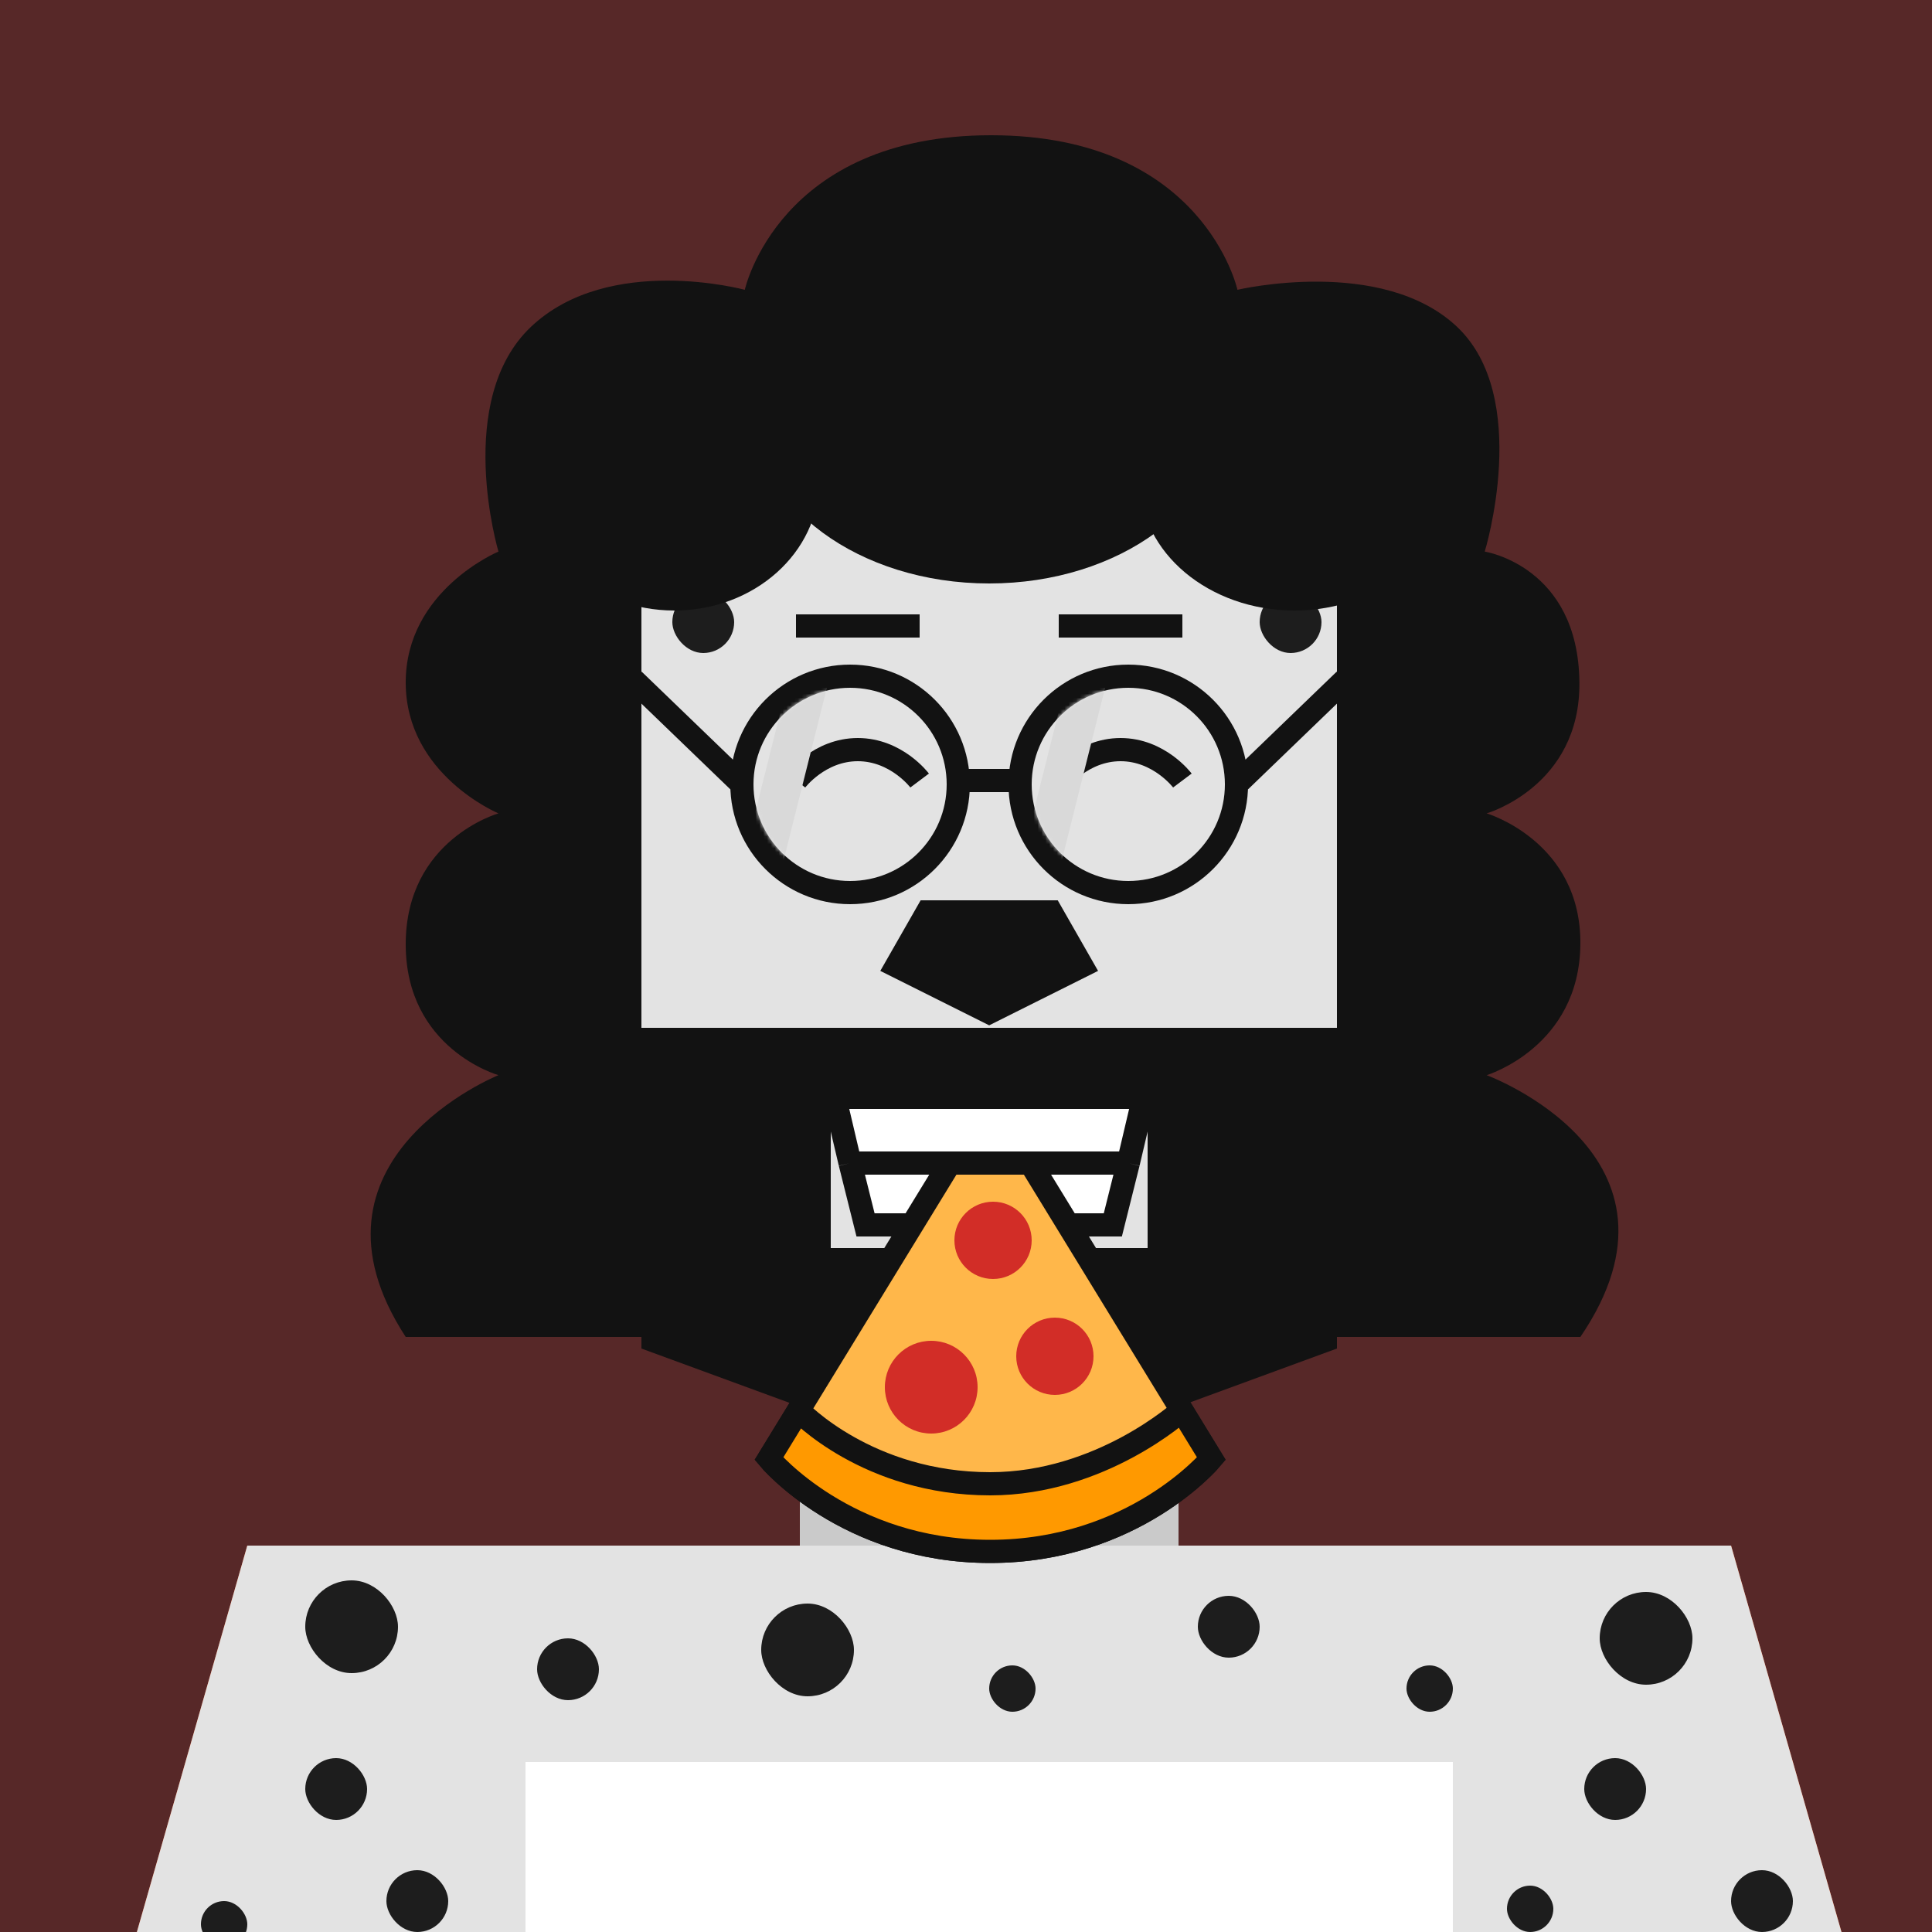 <svg xmlns="http://www.w3.org/2000/svg" viewBox="0 0 500 500"><rect x="0" y="0" width="500" height="500" fill="#333333" stroke="none"/><g id="layer1"><svg width="512" height="512" viewBox="0 0 512 512" fill="none" xmlns="http://www.w3.org/2000/svg">
<rect width="512" height="512" fill="#572828"/>
<path d="M134 178H167V242H146L134 178Z" fill="#E24713"/>
<path d="M378 178H345V242H366L378 178Z" fill="#E24713"/>
<rect x="207" y="346" width="98" height="54" fill="#E24713"/>
<path d="M64 400H448L480 512H32L64 400Z" fill="#F15824"/>
<rect x="166" y="106" width="180" height="240" fill="#F15824"/>
</svg>
</g><g id="layer2"><svg width="512" height="512" viewBox="0 0 512 512" fill="none" xmlns="http://www.w3.org/2000/svg">
<path d="M134 178H166V242H146L134 178Z" fill="#CACACA"/>
<path d="M378 178H346V242H366L378 178Z" fill="#CACACA"/>
<rect x="207" y="346" width="98" height="54" fill="#CACACA"/>
<path d="M64 400H448L480 512H32L64 400Z" fill="#E3E3E3"/>
<rect x="136" y="456" width="240" height="56" fill="white"/>
<rect x="166" y="106" width="180" height="240" fill="#E3E3E3"/>
<path d="M272 236H240L232 250L256 262L280 250L272 236Z" fill="#121212" stroke="#121212" stroke-width="6"/>
<rect x="79" y="455" width="16" height="16" rx="8" fill="#1D1D1D"/>
<rect x="100" y="484" width="16" height="16" rx="8" fill="#1D1D1D"/>
<rect x="139" y="424" width="16" height="16" rx="8" fill="#1D1D1D"/>
<rect x="215" y="351" width="16" height="16" rx="8" fill="#1D1D1D"/>
<rect x="326" y="153" width="16" height="16" rx="8" fill="#1D1D1D"/>
<rect x="174" y="153" width="16" height="16" rx="8" fill="#1D1D1D"/>
<rect x="277" y="113" width="16" height="16" rx="8" fill="#1D1D1D"/>
<rect x="310" y="413" width="16" height="16" rx="8" fill="#1D1D1D"/>
<rect x="410" y="455" width="16" height="16" rx="8" fill="#1D1D1D"/>
<rect x="448" y="484" width="16" height="16" rx="8" fill="#1D1D1D"/>
<rect x="79" y="409" width="24" height="24" rx="12" fill="#1D1D1D"/>
<rect x="414" y="412" width="24" height="24" rx="12" fill="#1D1D1D"/>
<rect x="197" y="415" width="24" height="24" rx="12" fill="#1D1D1D"/>
<rect x="232" y="369" width="24" height="24" rx="12" fill="#1D1D1D"/>
<rect x="174" y="115" width="24" height="24" rx="12" fill="#1D1D1D"/>
<rect x="285" y="378" width="12" height="12" rx="6" fill="#1D1D1D"/>
<rect x="326" y="115" width="12" height="12" rx="6" fill="#1D1D1D"/>
<rect x="231" y="115" width="12" height="12" rx="6" fill="#1D1D1D"/>
<rect x="141" y="185" width="12" height="12" rx="6" fill="#1D1D1D"/>
<rect x="154" y="198" width="12" height="12" rx="6" fill="#1D1D1D"/>
<rect x="356" y="185" width="12" height="12" rx="6" fill="#1D1D1D"/>
<rect x="256" y="431" width="12" height="12" rx="6" fill="#1D1D1D"/>
<rect x="390" y="488" width="12" height="12" rx="6" fill="#1D1D1D"/>
<rect x="364" y="431" width="12" height="12" rx="6" fill="#1D1D1D"/>
<rect x="52" y="492" width="12" height="12" rx="6" fill="#1D1D1D"/>
</svg>
</g><g id="layer3"><svg width="512" height="512" viewBox="0 0 512 512" fill="none" xmlns="http://www.w3.org/2000/svg">
<path d="M165.999 106V346H104.999C75 300 128.999 278.25 128.999 278.25C128.999 278.25 104.999 271.5 104.999 244.375C104.999 217.25 128.999 210.5 128.999 210.5C128.999 210.5 104.999 200.5 104.999 176.625C104.999 152.75 128.999 142.75 128.999 142.75C128.999 142.75 117.308 103.5 137.5 84.5C157.692 65.5 192.749 75 192.749 75C192.749 75 201.499 35 256.499 35C311.499 35 320.249 75 320.249 75C320.249 75 357.5 66.215 377 84.5C396.5 102.785 384.249 142.75 384.249 142.75C384.249 142.75 408.469 146.5 408.749 176.625C408.999 203.5 384.749 210.5 384.749 210.5C384.749 210.5 409.249 217.75 408.999 244.375C408.749 271 384.749 278.25 384.749 278.25C384.749 278.25 441 299 408.999 346H345.999V106H165.999Z" fill="#121212"/>
<ellipse cx="174.5" cy="124.5" rx="37.5" ry="33.5" fill="#121212"/>
<ellipse cx="256" cy="106" rx="61" ry="45" fill="#121212"/>
<ellipse cx="335" cy="124.5" rx="40" ry="33.5" fill="#121212"/>
</svg>
</g><g id="layer4"><svg></svg></g><g id="layer5"><svg width="512" height="512" viewBox="0 0 512 512" fill="none" xmlns="http://www.w3.org/2000/svg">
<path fill-rule="evenodd" clip-rule="evenodd" d="M346 266H166V349L256 382L346 349V266ZM297 281H215V323H297V281Z" fill="#121212"/>
</svg>
</g><g id="layer6"><svg width="512" height="512" viewBox="0 0 512 512" fill="none" xmlns="http://www.w3.org/2000/svg">
<path d="M216 284H296L292 301L288 317H224L220 301L216 284Z" fill="white"/>
<path d="M220 301L224 317H288L292 301M220 301L216 284H296L292 301M220 301H292" stroke="#121212" stroke-width="6"/>
<path d="M256.25 401.5C219 401.5 199 377.5 199 377.5L245.841 301H266.659L313.5 377.5C313.5 377.5 293.5 401.5 256.25 401.5Z" fill="#FFB74A" stroke="#121212" stroke-width="6"/>
<path d="M256.25 401.5C219 401.5 199 377.5 199 377.5L206.654 365C206.654 365 224.5 384 256.25 384C285 384 305.846 365 305.846 365L313.5 377.5C313.5 377.5 293.5 401.5 256.25 401.5Z" fill="#FF9900" stroke="#121212" stroke-width="6"/>
<circle cx="241" cy="359" r="12" fill="#D22D27"/>
<circle cx="257" cy="321" r="10" fill="#D22D27"/>
<circle cx="273" cy="351" r="10" fill="#D22D27"/>
</svg>
</g><g id="layer7"><svg width="512" height="512" viewBox="0 0 512 512" fill="none" xmlns="http://www.w3.org/2000/svg">
<path d="M206 162H238" stroke="#121212" stroke-width="6"/>
<path d="M206 202C206 202 212 194 222 194C232 194 238 202 238 202" stroke="#121212" stroke-width="6"/>
<path d="M274 202C274 202 280 194 290 194C300 194 306 202 306 202" stroke="#121212" stroke-width="6"/>
<path d="M274 162H306" stroke="#121212" stroke-width="6"/>
</svg>
</g><g id="layer8"><svg width="512" height="512" viewBox="0 0 512 512" fill="none" xmlns="http://www.w3.org/2000/svg">
<path d="M192 203V203C192 218.464 204.536 231 220 231V231C235.464 231 248 218.464 248 203V203C248 187.536 235.464 175 220 175V175V175C204.536 175 192 187.536 192 203V203ZM192 203L164 176" stroke="#121212" stroke-width="6"/>
<path d="M248 202H264" stroke="#121212" stroke-width="6"/>
<path d="M320 203V203C320 187.536 307.464 175 292 175V175V175C276.536 175 264 187.536 264 203V203C264 218.464 276.536 231 292 231V231C307.464 231 320 218.464 320 203V203ZM320 203L348 176" stroke="#121212" stroke-width="6"/>
<mask id="mask0_140_21" style="mask-type:alpha" maskUnits="userSpaceOnUse" x="267" y="178" width="50" height="50">
<circle cx="292" cy="203" r="25" fill="#D9D9D9"/>
</mask>
<g mask="url(#mask0_140_21)">
<path d="M275.545 178H286L273.455 228H263L275.545 178Z" fill="#D9D9D9">
<animateTransform attributeName="transform" type="translate" dur="4s" repeatCount="indefinite" keyTimes="0;0.8;1" values="-32 0;-32 0;48 0" />
</path>
</g>
<mask id="mask1_140_21" style="mask-type:alpha" maskUnits="userSpaceOnUse" x="195" y="178" width="50" height="50">
<circle cx="220" cy="203" r="25" fill="#D9D9D9"/>
</mask>
<g mask="url(#mask1_140_21)">
<path d="M203.545 178H214L201.455 228H191L203.545 178Z" fill="#D9D9D9">
<animateTransform attributeName="transform" type="translate" dur="4s" repeatCount="indefinite" keyTimes="0;0.8;1" values="-32 0;-32 0;48 0" />
</path>
</g>
</svg>
</g></svg>